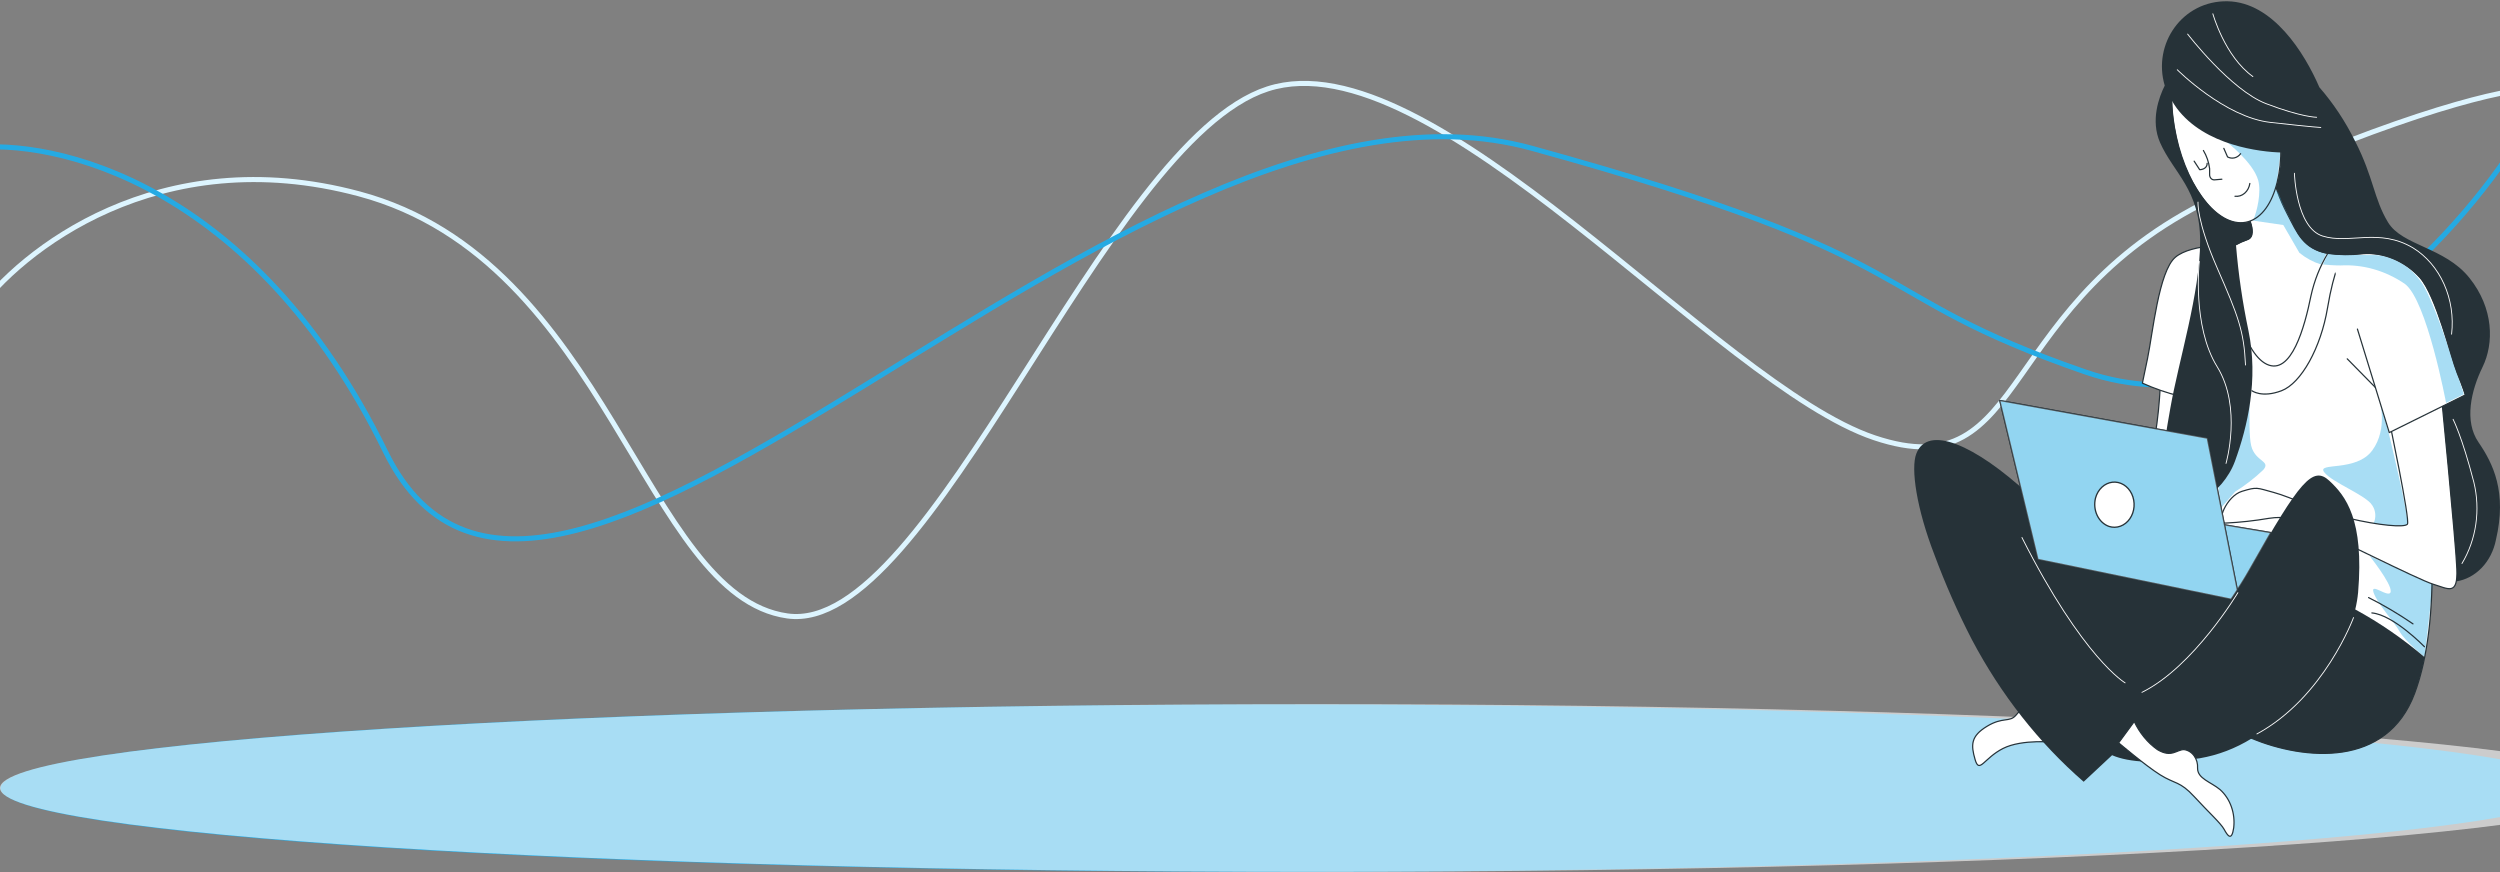 <svg width="989" height="345" viewBox="0 0 989 345" fill="none" xmlns="http://www.w3.org/2000/svg">
<rect x="0" y="0" width="989" height="345" fill="#808080" stroke="none"/>
<path d="M510.254 344.921C791.937 344.921 1020.29 330.098 1020.29 311.812C1020.29 293.527 791.937 278.703 510.254 278.703C228.572 278.703 0.223 293.527 0.223 311.812C0.223 330.098 228.572 344.921 510.254 344.921Z" fill="#25AAE3"/>
<path opacity="0.6" d="M521 344.922C808.74 344.922 1042 330.065 1042 311.738C1042 293.411 808.74 278.555 521 278.555C233.26 278.555 0 293.411 0 311.738C0 330.065 233.26 344.922 521 344.922Z" fill="white"/>
<path d="M-9.5 123.667C8 99.167 62.8 55.467 142 76.667C241 103.167 254.5 235.667 311.5 243.667C368.5 251.667 436.5 56.167 501.5 35.167C566.5 14.167 679 152.167 741.5 173.167C804 194.167 788 118.167 879.5 76.667C952.7 43.467 991.667 35.167 1002 35.167" stroke="#DDF5FF" stroke-width="2"/>
<path d="M-12 58.667C21.167 54.334 100.5 72.267 152.5 178.667C217.5 311.667 444.5 14.168 606 58.667C767.5 103.167 734 115.667 825 147.167C897.8 172.367 968 98.668 994 58.667" stroke="#25AAE3" stroke-width="2"/>
<path d="M854.848 146.908C854.848 146.908 854.43 165.988 851.606 176.216C849.553 183.216 847.092 190.05 844.239 196.673C844.239 196.673 854.799 203.192 859.686 203.67C864.572 204.148 871.056 178.998 871.056 161.801C871.056 144.603 865.407 139.461 854.848 146.908Z" fill="white" stroke="#263238" stroke-width="0.485" stroke-linecap="round" stroke-linejoin="round"/>
<path d="M884.292 96.918C884.292 96.918 867.102 96.187 860.545 101.779C853.988 107.371 851.606 132.015 849.568 141.793L847.529 151.572C852.312 153.73 857.239 155.441 862.264 156.686C864.179 156.849 866.082 157.159 867.961 157.614C867.961 157.614 873.143 123.781 879.233 113.89C882.313 108.801 885.711 103.974 889.4 99.447C889.4 99.447 892.15 95.681 884.292 96.918Z" fill="white" stroke="#263238" stroke-width="0.485" stroke-linecap="round" stroke-linejoin="round"/>
<path d="M898.339 66.878C899.759 73.104 901.95 79.066 904.846 84.581C909.758 93.882 911.772 100.374 926.801 100.851C941.83 101.329 949.566 115.351 956 157.136C962.434 198.921 966.167 245.061 955.189 274.37C944.212 303.678 911.796 300.812 890.628 292.045C869.459 283.278 864.597 255.767 864.204 226.009C863.811 196.251 863.786 149.24 867.863 125.495C871.939 101.75 883.702 96.664 889.007 94.81C894.311 92.955 887.361 81.771 887.361 81.771L898.339 66.878Z" fill="white"/>
<g style="mix-blend-mode:multiply" opacity="0.4">
<path d="M941.266 158.176C941.266 158.176 944.851 169.416 938.491 178.155C932.13 186.894 916.389 182.707 919.434 186.782C922.479 190.856 936.109 195.886 938.491 199.961C939.189 200.988 939.6 202.232 939.67 203.53C939.74 204.829 939.466 206.121 938.884 207.239C938.884 207.239 951.408 209.796 952.292 207.379C953.176 204.963 944.925 171.102 944.925 171.102L941.266 158.176Z" fill="#25AAE3"/>
</g>
<g style="mix-blend-mode:multiply" opacity="0.4">
<path d="M937.435 219.968C937.435 219.968 946.152 230.871 945.76 234.018C945.367 237.165 937.435 229.944 939.006 234.468C940.578 238.992 947.356 246.298 949.345 249.923C951.334 253.548 959.168 259.983 959.168 259.983L961.968 235.395L962.508 231.096L937.435 219.968Z" fill="#25AAE3"/>
</g>
<path d="M898.339 66.878C899.759 73.104 901.95 79.066 904.846 84.581C909.758 93.882 911.772 100.374 926.801 100.851C941.83 101.329 949.566 115.351 956 157.136C962.434 198.921 966.167 245.061 955.189 274.37C944.212 303.678 911.796 300.812 890.628 292.045C869.459 283.278 864.597 255.767 864.204 226.009C863.811 196.251 863.786 149.24 867.863 125.495C871.939 101.75 883.702 96.664 889.007 94.81C894.311 92.955 887.361 81.771 887.361 81.771L898.339 66.878Z" stroke="#263238" stroke-width="0.485" stroke-linecap="round" stroke-linejoin="round"/>
<path d="M884.292 96.917C885.812 96.071 887.388 95.366 889.007 94.81C894.287 92.955 887.362 81.771 887.362 81.771L898.339 66.878C899.759 73.104 901.951 79.066 904.847 84.581C908.997 92.477 911.109 98.35 920.883 100.233C917.783 105.344 915.52 111.057 914.203 117.093C911.747 129.204 906.492 148.734 896.718 144.097C887.435 139.686 880.387 114.199 884.292 96.917Z" fill="white"/>
<g style="mix-blend-mode:multiply" opacity="0.4">
<path d="M909.635 100.008C912.21 102.101 915.086 103.661 918.132 104.617L920.588 99.811C920.588 99.811 910.446 101.245 900.303 74.521C898.098 79.47 894.981 83.813 891.168 87.251L903.275 89.021" fill="#25AAE3"/>
</g>
<path d="M884.292 96.917C885.812 96.071 887.388 95.366 889.007 94.81C894.287 92.955 887.362 81.771 887.362 81.771L898.339 66.878C899.759 73.104 901.951 79.066 904.847 84.581C908.997 92.477 911.109 98.35 920.883 100.233C917.783 105.344 915.52 111.057 914.203 117.093C911.747 129.204 906.492 148.734 896.718 144.097C887.435 139.686 880.387 114.199 884.292 96.917Z" stroke="#263238" stroke-width="0.485" stroke-linecap="round" stroke-linejoin="round"/>
<path d="M940.259 153.848L928.569 141.962" stroke="#263238" stroke-width="0.485" stroke-linecap="round" stroke-linejoin="round"/>
<path d="M926.801 100.852C926.801 100.852 923.363 106.247 920.76 121.871C918.157 137.494 910.372 151.629 902.562 154.579C894.753 157.53 890.873 154.579 890.873 154.579" stroke="#263238" stroke-width="0.485" stroke-linecap="round" stroke-linejoin="round"/>
<path d="M965.43 152.5C965.43 152.5 971.52 214.32 971.937 225.054C972.355 235.788 968.696 232.978 962.581 231.124C956.466 229.269 921.521 211.454 913.466 208.306C905.411 205.159 904.11 204.119 897.602 205.047C891.905 206.023 886.167 206.652 880.411 206.929C876.335 206.929 880.829 196.223 886.919 194.369C893.01 192.514 892.617 192.964 899.517 194.818C906.418 196.673 917.42 202.265 929.207 205.047C940.995 207.829 951.162 208.784 952.365 207.379C953.568 205.974 944.998 165.51 944.998 165.51L965.43 152.5Z" fill="white" stroke="#263238" stroke-width="0.485" stroke-linecap="round" stroke-linejoin="round"/>
<path d="M920.882 100.233C925.415 100.853 929.994 100.9 934.536 100.374C938.691 100.036 942.862 100.693 946.782 102.304C950.701 103.916 954.284 106.445 957.301 109.731C963.809 117.15 969.58 141.344 972.036 147.414C974.492 153.483 975.277 156.237 975.277 156.237L945.194 171.13L932.596 130.188" fill="white"/>
<g style="mix-blend-mode:multiply" opacity="0.4">
<path d="M921.202 99.924C927.115 100.652 933.06 100.98 939.007 100.907C942.599 100.967 946.135 101.935 949.361 103.743C952.588 105.55 955.425 108.151 957.67 111.361C963.245 118.638 974.664 155.956 974.664 155.956L967.665 159.384C967.665 159.384 960.052 118.639 951.334 112.288C943.67 107.06 934.83 104.529 925.917 105.01C923.462 105.01 920.711 104.813 918.968 104.617L921.202 99.924Z" fill="#25AAE3"/>
</g>
<path d="M920.882 100.233C925.415 100.853 929.994 100.9 934.536 100.374C938.691 100.036 942.862 100.693 946.782 102.304C950.701 103.916 954.284 106.445 957.301 109.731C963.809 117.15 969.58 141.344 972.036 147.414C974.492 153.483 975.277 156.237 975.277 156.237L945.194 171.13L932.596 130.188" stroke="#263238" stroke-width="0.485" stroke-linecap="round" stroke-linejoin="round"/>
<path d="M959.118 255.852C959.118 255.852 946.839 243.207 938.318 242.476" stroke="#263238" stroke-width="0.485" stroke-linecap="round" stroke-linejoin="round"/>
<path d="M937.017 236.406C943.053 239.45 948.917 242.923 954.575 246.804" stroke="#263238" stroke-width="0.485" stroke-linecap="round" stroke-linejoin="round"/>
<path d="M860.883 53.921C856.085 32.114 861.067 11.881 872.01 8.728C882.953 5.576 895.713 20.699 900.51 42.506C905.308 64.313 900.326 84.547 889.384 87.699C878.441 90.851 865.681 75.728 860.883 53.921Z" fill="white"/>
<g style="mix-blend-mode:multiply" opacity="0.4">
<path d="M891.463 86.858C892.838 83.711 894.655 76.152 893.354 71.375C891.364 64.125 880.657 55.976 880.657 55.976C880.657 55.976 885.569 57.325 890.48 58.196C895.392 59.067 902.194 60.331 902.194 60.331L900.5 73.932C898.216 80.058 895.441 85.059 891.463 86.858Z" fill="#25AAE3"/>
</g>
<path d="M860.883 53.921C856.085 32.114 861.067 11.881 872.01 8.728C882.953 5.576 895.713 20.699 900.51 42.506C905.308 64.313 900.326 84.547 889.384 87.699C878.441 90.851 865.681 75.728 860.883 53.921Z" stroke="#263238" stroke-width="0.485" stroke-linecap="round" stroke-linejoin="round"/>
<g style="mix-blend-mode:multiply" opacity="0.4">
<path d="M900.352 75.14C902.218 79.355 908.014 92.506 914.006 96.833C915.697 98.08 917.544 99.028 919.482 99.643" fill="#25AAE3"/>
</g>
<g style="mix-blend-mode:multiply" opacity="0.4">
<path d="M890.579 144.098C890.579 144.098 888.983 169.978 890.579 176.357C892.175 182.735 898.511 182.258 895.343 185.883C891.892 189.17 888.166 192.06 884.219 194.509L878.669 200.888L877.416 191.222C877.416 191.222 881.394 192.598 885.373 176.694C887.912 166.017 889.653 155.112 890.579 144.098Z" fill="#25AAE3"/>
</g>
<path d="M871.669 59.544C872.96 61.684 873.8 64.137 874.125 66.71C874.125 67.553 874.125 68.312 874.125 68.93C874.103 69.225 874.137 69.523 874.225 69.802C874.314 70.08 874.454 70.334 874.636 70.545C874.818 70.756 875.038 70.919 875.28 71.024C875.523 71.128 875.782 71.171 876.041 71.15L878.963 70.897" stroke="#263238" stroke-width="0.485" stroke-linecap="round" stroke-linejoin="round"/>
<path d="M884.169 77.641C885.526 77.813 886.89 77.386 887.981 76.446C889.073 75.505 889.808 74.123 890.038 72.582" stroke="#263238" stroke-width="0.485" stroke-linecap="round" stroke-linejoin="round"/>
<path d="M879.748 58.701L881.222 62.073C882.083 62.543 883.056 62.674 883.988 62.445C884.921 62.217 885.762 61.641 886.379 60.809" stroke="#263238" stroke-width="0.485" stroke-linecap="round" stroke-linejoin="round"/>
<path d="M868.01 63.759L870.196 67.131C870.196 67.131 873.143 67.131 873.143 64.602" stroke="#263238" stroke-width="0.485" stroke-linecap="round" stroke-linejoin="round"/>
<path d="M856.37 33.861C851.458 17.31 863.418 0.14 881.271 0.506C899.125 0.871 911.624 20.85 917.543 34.535C923.077 40.882 927.835 48.056 931.688 55.863C939.055 70.278 939.055 78.652 944.703 87.953C950.352 97.255 967.051 97.732 976.825 109.843C986.599 121.955 986.648 135.892 982.104 145.193C977.561 154.495 974.737 166.578 980.484 174.951C986.23 183.325 991.854 194.622 987.384 213.589C986.544 217.825 984.593 221.665 981.793 224.598C978.993 227.531 975.478 229.415 971.717 230C971.962 228.414 972.036 226.801 971.938 225.195C971.618 216.765 967.886 177.958 966.24 160.789L975.179 156.349C975.179 156.349 974.369 153.539 971.938 147.526C969.506 141.512 963.809 117.262 957.203 109.843C954.184 106.562 950.6 104.038 946.681 102.432C942.761 100.825 938.591 100.172 934.438 100.514C929.896 101.04 925.317 100.993 920.784 100.374C918.046 99.992 915.431 98.854 913.163 97.058C910.895 95.261 909.044 92.859 907.769 90.061L907.13 88.853V88.712C906.443 87.419 905.755 86.043 904.994 84.609C903.231 81.21 901.719 77.647 900.475 73.96C901.715 69.562 902.377 64.979 902.44 60.359C894.434 60.05 872.283 57.802 861.085 42.74C860.422 41.813 859.808 40.886 859.268 39.93C859.428 44.671 860.02 49.38 861.036 53.98C863.102 64.546 867.763 74.217 874.469 81.856L875.648 83.008L876.384 83.682C876.753 83.991 877.096 84.3 877.465 84.553C877.723 84.77 877.994 84.967 878.275 85.143C878.608 85.398 878.952 85.633 879.307 85.846L880.166 86.352L881.198 86.858L882.057 87.223L883.089 87.588L883.948 87.841C885.783 88.319 887.688 88.319 889.523 87.841L890.235 87.56C891.016 89.238 891.268 91.174 890.947 93.04C890.82 93.51 890.588 93.934 890.274 94.269C889.959 94.604 889.573 94.839 889.154 94.95C887.578 95.492 886.042 96.178 884.562 97.002C885.497 108.361 887.139 119.63 889.473 130.722C893.55 150.251 889.081 168.854 884.194 182.342C879.307 195.83 864.277 204.204 858.998 196.392C853.718 188.58 855.338 180.122 858.58 161.492C861.822 142.861 870.368 115.913 870.368 95.428C870.368 74.943 859.808 68.452 854.504 56.369C850.697 47.63 854.086 38.413 856.37 33.861Z" fill="#263238"/>
<path d="M861.33 27.594C861.33 27.594 880.092 46.393 898.167 48.416C916.241 50.44 918.107 50.412 918.107 50.412" stroke="white" stroke-width="0.346" stroke-linecap="round" stroke-linejoin="round"/>
<path d="M865.431 13.488C865.431 13.488 882.45 35.659 896.521 41.026C910.593 46.394 916.462 46.394 916.462 46.394" stroke="white" stroke-width="0.346" stroke-linecap="round" stroke-linejoin="round"/>
<path d="M875.402 5.452C875.402 5.452 880.092 22.312 891.241 30.292" stroke="white" stroke-width="0.346" stroke-linecap="round" stroke-linejoin="round"/>
<path d="M907.67 68.536C907.67 68.536 908.26 90.033 918.82 93.377C929.379 96.721 941.093 90.033 954.6 98.069C959.871 101.314 964.154 106.32 966.879 112.419C969.603 118.518 970.639 125.421 969.85 132.211" stroke="white" stroke-width="0.346" stroke-linecap="round" stroke-linejoin="round"/>
<path d="M973.952 222.919C976.749 218.273 978.62 212.98 979.43 207.415C980.241 201.85 979.972 196.149 978.642 190.716C973.952 172.591 970.44 165.875 970.44 165.875" stroke="white" stroke-width="0.346" stroke-linecap="round" stroke-linejoin="round"/>
<path d="M870.048 103.437C870.048 103.437 867.126 128.952 877.096 145.053C887.066 161.154 880.608 183.325 880.608 183.325" stroke="white" stroke-width="0.346" stroke-linecap="round" stroke-linejoin="round"/>
<path d="M869.533 79.945C869.533 79.945 868.943 87.335 877.17 106.134C885.397 124.933 887.73 130.975 888.319 144.407" stroke="white" stroke-width="0.346" stroke-linecap="round" stroke-linejoin="round"/>
<path d="M813.223 293.675C813.223 293.675 800.035 292.214 792.398 296.091C784.76 299.969 783.041 306.292 781.347 300.475C779.652 294.658 779.652 291.23 786.013 287.352C792.373 283.474 794.952 285.891 797.481 282.969C798.723 281.444 800.154 280.137 801.73 279.091C801.73 279.091 808.532 278.107 808.974 282.491C809.416 286.874 815.752 288.308 815.752 288.308L813.223 293.675Z" fill="white" stroke="#263238" stroke-width="0.485" stroke-miterlimit="10"/>
<path d="M758.091 179.475C762.56 167.842 781.199 175.822 802.81 195.745C830.781 221.541 852.514 227.555 864.204 228.594V228.173C870.294 224.913 878.938 224.773 889.228 226.684C889.547 226.15 889.866 225.616 890.161 225.054C909.807 190.182 914.964 184.14 921.472 190.182C927.98 196.223 935.298 205.524 932.867 234.383C932.65 236.653 932.272 238.899 931.737 241.099C941.409 246.358 950.605 252.692 959.192 260.011C958.248 264.924 956.916 269.73 955.214 274.37C944.286 303.594 911.919 300.924 890.775 292.129C884.381 296.086 877.434 298.739 870.245 299.969C853.497 302.357 842.176 301.655 835.545 298.761L824.298 309.27C806.593 293.899 791.594 274.83 780.094 253.07C774.488 242.218 769.516 230.954 765.212 219.35C758.213 201.225 755.831 185.32 758.091 179.475Z" fill="#263238"/>
<path d="M890.21 224.942C887.869 229.132 885.31 233.157 882.548 236.997L806.199 221.317L830.241 199.286L898.339 210.695C896.006 214.798 893.28 219.575 890.21 224.942Z" fill="#25AAE3" stroke="#263238" stroke-width="0.485" stroke-linecap="round" stroke-linejoin="round"/>
<path opacity="0.5" d="M890.21 224.942C887.869 229.132 885.31 233.157 882.548 236.997L806.199 221.317L830.241 199.286L898.339 210.695C896.006 214.798 893.28 219.575 890.21 224.942Z" fill="white" stroke="#263238" stroke-width="0.528" stroke-linecap="round" stroke-linejoin="round"/>
<path d="M873.217 173.321L885.103 233.371C884.268 234.636 883.408 235.872 882.647 237.081L806.199 221.316L791.096 158.428L873.217 173.321Z" fill="#25AAE3" stroke="#263238" stroke-width="0.485" stroke-linecap="round" stroke-linejoin="round"/>
<path d="M834.318 208.25C835.796 208.73 837.365 208.7 838.829 208.164C840.292 207.629 841.585 206.611 842.545 205.238C843.505 203.865 844.09 202.199 844.227 200.448C844.363 198.697 844.045 196.938 843.313 195.393C842.58 193.847 841.465 192.583 840.108 191.759C838.75 190.936 837.211 190.588 835.681 190.761C834.152 190.934 832.702 191.619 831.511 192.73C830.321 193.842 829.443 195.331 828.989 197.01C828.408 199.309 828.641 201.778 829.638 203.881C830.636 205.985 832.317 207.554 834.318 208.25Z" fill="white"/>
<path opacity="0.5" d="M873.217 173.321L885.103 233.371C884.268 234.636 883.408 235.872 882.647 237.081L806.199 221.316L791.096 158.428L873.217 173.321Z" fill="white" stroke="#263238" stroke-width="0.528" stroke-linecap="round" stroke-linejoin="round"/>
<path d="M834.318 208.25C835.796 208.73 837.365 208.7 838.829 208.164C840.292 207.629 841.585 206.611 842.545 205.238C843.505 203.865 844.09 202.199 844.227 200.448C844.363 198.697 844.045 196.938 843.313 195.393C842.58 193.847 841.465 192.583 840.108 191.759C838.75 190.936 837.211 190.588 835.681 190.761C834.152 190.934 832.702 191.619 831.511 192.73C830.321 193.842 829.443 195.331 828.989 197.01C828.408 199.309 828.641 201.778 829.638 203.881C830.636 205.985 832.317 207.554 834.318 208.25Z" fill="white" stroke="#263238" stroke-width="0.528" stroke-linecap="round" stroke-linejoin="round"/>
<path d="M838.123 293.871C838.123 293.871 848.634 302.807 854.552 306.517C860.471 310.226 862.362 308.961 868.035 315.143C873.707 321.325 878.521 325.625 879.871 328.097C881.222 330.57 882.843 333.015 883.653 327.479C883.985 324.639 883.66 321.749 882.712 319.097C881.764 316.444 880.226 314.122 878.251 312.361C874.493 309.27 869.361 308.034 869.361 303.931C869.484 302.14 868.991 300.364 867.986 298.983C866.981 297.603 865.545 296.726 863.983 296.541C861.011 296.541 859.071 299.913 853.472 296.541C849.623 293.821 846.465 289.994 844.312 285.441L838.123 293.871Z" fill="white" stroke="#263238" stroke-width="0.485" stroke-miterlimit="10"/>
<path d="M931.099 244.19C931.099 244.19 919.483 275.972 892.715 290.415" stroke="white" stroke-width="0.346" stroke-miterlimit="10"/>
<path d="M840.801 270.211C840.801 270.211 824.175 260.685 799.814 212.521" stroke="white" stroke-width="0.346" stroke-miterlimit="10"/>
<path d="M885.372 234.355C885.372 234.355 867.764 263.889 847.234 273.949" stroke="white" stroke-width="0.346" stroke-miterlimit="10"/>
</svg>
